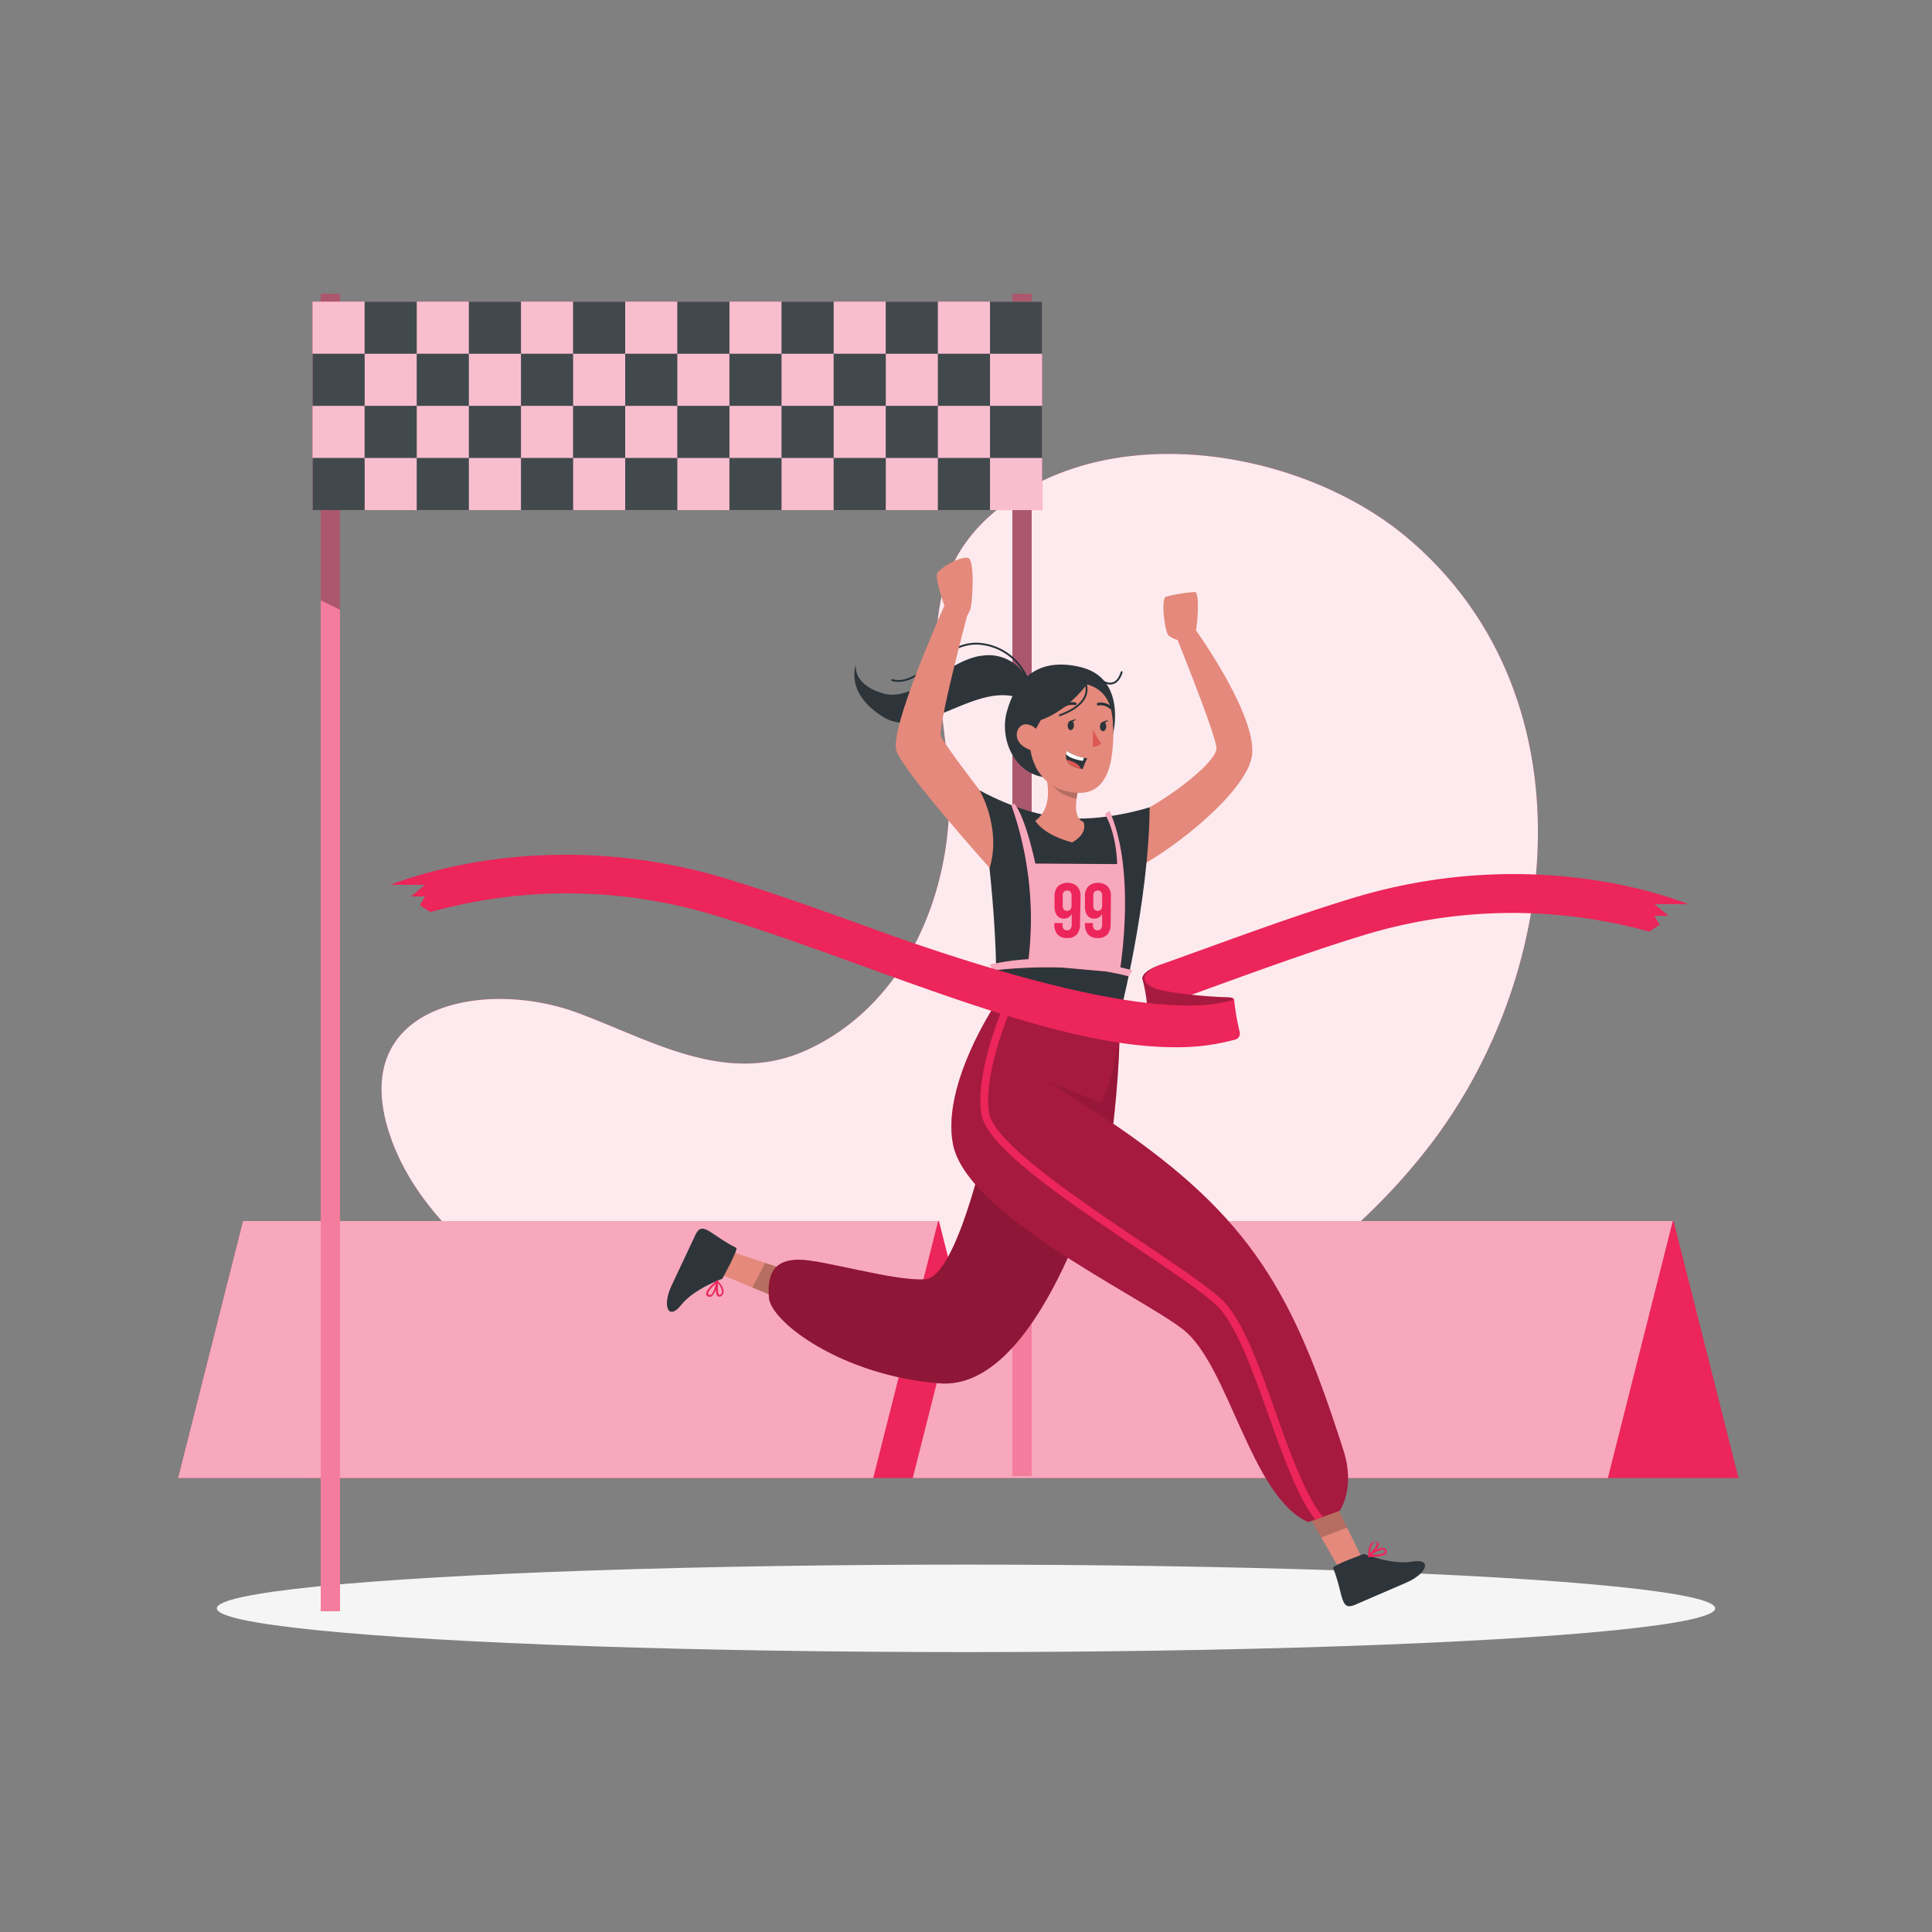 <svg xmlns="http://www.w3.org/2000/svg" viewBox="0 0 500 500"><rect x="0" y="0" width="500" height="500" fill="#808080" stroke="none"/><g id="freepik--background-simple--inject-220"><path d="M307.18,117.6c21.3,1.09,42.83,9.39,57.52,22,46.68,39.91,40.22,110.84,5.81,156.19-33.82,44.58-91.54,70.06-147.13,68A153,153,0,0,1,174.59,354c-27.05-10.33-62.88-30.25-73.29-59.11C88.78,260.17,125,253.17,149.14,262c19.42,7.12,39,19.43,60.05,9.57,23.33-10.91,35.2-36.06,36.4-60.82,1.3-26.77-13.13-55.71,10.43-77.1C269.65,121.32,288.33,116.64,307.18,117.6Z" style="fill:#EC255A"></path><path d="M307.18,117.6c21.3,1.09,42.83,9.39,57.52,22,46.68,39.91,40.22,110.84,5.81,156.19-33.82,44.58-91.54,70.06-147.13,68A153,153,0,0,1,174.59,354c-27.05-10.33-62.88-30.25-73.29-59.11C88.78,260.17,125,253.17,149.14,262c19.42,7.12,39,19.43,60.05,9.57,23.33-10.91,35.2-36.06,36.4-60.82,1.3-26.77-13.13-55.71,10.43-77.1C269.65,121.32,288.33,116.64,307.18,117.6Z" style="fill:#fff;opacity:0.9"></path></g><g id="freepik--Shadow--inject-220"><ellipse id="freepik--path--inject-220" cx="250" cy="416.24" rx="193.89" ry="11.32" style="fill:#f5f5f5"></ellipse></g><g id="freepik--Banner--inject-220"><polygon points="259.8 382.52 79.91 382.52 63.12 316 243 316 259.8 382.52" style="fill:#EC255A"></polygon><polygon points="242.79 316 62.9 316 46.1 382.52 225.99 382.52 242.79 316" style="fill:#EC255A"></polygon><polygon points="242.79 316 62.9 316 46.1 382.52 225.99 382.52 242.79 316" style="fill:#fff;opacity:0.6;isolation:isolate"></polygon><polygon points="449.92 382.52 270.03 382.52 253.24 316 433.12 316 449.92 382.52" style="fill:#EC255A"></polygon><polygon points="432.91 316 253.02 316 236.22 382.52 416.11 382.52 432.91 316" style="fill:#EC255A"></polygon><polygon points="432.91 316 253.02 316 236.22 382.52 416.11 382.52 432.91 316" style="fill:#fff;opacity:0.6;isolation:isolate"></polygon></g><g id="freepik--Finish--inject-220"><rect x="262" y="76" width="5" height="306" style="fill:#EC255A"></rect><rect x="262" y="76" width="5" height="306" style="fill:#fff;opacity:0.4;isolation:isolate"></rect><polygon points="267 76 267 247.75 262 245.31 262 76 267 76" style="opacity:0.3;isolation:isolate"></polygon><rect x="83" y="76" width="5" height="341" style="fill:#EC255A"></rect><rect x="83" y="76" width="5" height="341" style="fill:#fff;opacity:0.4;isolation:isolate"></rect><polygon points="83 76 88 76 88 157.8 83 155.36 83 76" style="opacity:0.3;isolation:isolate"></polygon><rect x="80.88" y="78.06" width="188.82" height="53.95" style="fill:#EC255A"></rect><rect x="80.88" y="78.06" width="188.82" height="53.95" style="fill:#fff;opacity:0.7;isolation:isolate"></rect><rect x="80.88" y="118.52" width="13.49" height="13.49" style="fill:#2e353a"></rect><rect x="80.88" y="91.55" width="13.49" height="13.49" style="fill:#2e353a"></rect><rect x="94.36" y="105.03" width="13.49" height="13.49" style="fill:#2e353a"></rect><rect x="107.85" y="118.52" width="13.49" height="13.49" style="fill:#2e353a"></rect><rect x="94.36" y="78.06" width="13.49" height="13.49" style="fill:#2e353a"></rect><rect x="107.85" y="91.55" width="13.49" height="13.49" style="fill:#2e353a"></rect><rect x="121.34" y="105.03" width="13.49" height="13.49" style="fill:#2e353a"></rect><rect x="134.83" y="118.52" width="13.49" height="13.49" style="fill:#2e353a"></rect><rect x="121.34" y="78.06" width="13.49" height="13.49" style="fill:#2e353a"></rect><rect x="134.83" y="91.55" width="13.49" height="13.49" style="fill:#2e353a"></rect><rect x="148.31" y="105.03" width="13.49" height="13.49" style="fill:#2e353a"></rect><rect x="161.8" y="118.52" width="13.49" height="13.49" style="fill:#2e353a"></rect><rect x="148.31" y="78.06" width="13.49" height="13.49" style="fill:#2e353a"></rect><rect x="161.8" y="91.55" width="13.49" height="13.49" style="fill:#2e353a"></rect><rect x="175.29" y="105.03" width="13.49" height="13.49" style="fill:#2e353a"></rect><rect x="188.77" y="118.52" width="13.49" height="13.49" style="fill:#2e353a"></rect><rect x="175.29" y="78.06" width="13.49" height="13.49" style="fill:#2e353a"></rect><rect x="188.77" y="91.55" width="13.49" height="13.49" style="fill:#2e353a"></rect><rect x="202.26" y="105.03" width="13.49" height="13.49" style="fill:#2e353a"></rect><rect x="215.75" y="118.52" width="13.49" height="13.49" style="fill:#2e353a"></rect><rect x="202.26" y="78.06" width="13.49" height="13.49" style="fill:#2e353a"></rect><rect x="215.75" y="91.55" width="13.49" height="13.49" style="fill:#2e353a"></rect><rect x="229.23" y="105.03" width="13.49" height="13.49" style="fill:#2e353a"></rect><rect x="242.72" y="118.52" width="13.49" height="13.49" style="fill:#2e353a"></rect><rect x="229.23" y="78.06" width="13.49" height="13.49" style="fill:#2e353a"></rect><rect x="242.72" y="91.55" width="13.49" height="13.49" style="fill:#2e353a"></rect><rect x="256.21" y="105.03" width="13.49" height="13.49" style="fill:#2e353a"></rect><rect x="256.21" y="78.06" width="13.49" height="13.49" style="fill:#2e353a"></rect><g style="opacity:0.1;isolation:isolate"><rect x="80.88" y="118.52" width="13.49" height="13.49" style="fill:#fff"></rect><rect x="80.88" y="91.55" width="13.49" height="13.49" style="fill:#fff"></rect><rect x="94.36" y="105.03" width="13.49" height="13.49" style="fill:#fff"></rect><rect x="107.85" y="118.52" width="13.49" height="13.49" style="fill:#fff"></rect><rect x="94.36" y="78.06" width="13.49" height="13.49" style="fill:#fff"></rect><rect x="107.85" y="91.55" width="13.49" height="13.49" style="fill:#fff"></rect><rect x="121.34" y="105.03" width="13.49" height="13.49" style="fill:#fff"></rect><rect x="134.83" y="118.52" width="13.49" height="13.49" style="fill:#fff"></rect><rect x="121.34" y="78.06" width="13.49" height="13.49" style="fill:#fff"></rect><rect x="134.83" y="91.55" width="13.49" height="13.49" style="fill:#fff"></rect><rect x="148.31" y="105.03" width="13.49" height="13.49" style="fill:#fff"></rect><rect x="161.8" y="118.52" width="13.49" height="13.49" style="fill:#fff"></rect><rect x="148.31" y="78.06" width="13.49" height="13.49" style="fill:#fff"></rect><rect x="161.8" y="91.55" width="13.49" height="13.49" style="fill:#fff"></rect><rect x="175.29" y="105.03" width="13.49" height="13.49" style="fill:#fff"></rect><rect x="188.77" y="118.52" width="13.49" height="13.49" style="fill:#fff"></rect><rect x="175.29" y="78.06" width="13.49" height="13.49" style="fill:#fff"></rect><rect x="188.77" y="91.55" width="13.49" height="13.49" style="fill:#fff"></rect><rect x="202.26" y="105.03" width="13.49" height="13.49" style="fill:#fff"></rect><rect x="215.75" y="118.52" width="13.49" height="13.49" style="fill:#fff"></rect><rect x="202.26" y="78.06" width="13.49" height="13.49" style="fill:#fff"></rect><rect x="215.75" y="91.55" width="13.49" height="13.49" style="fill:#fff"></rect><rect x="229.23" y="105.03" width="13.49" height="13.49" style="fill:#fff"></rect><rect x="242.72" y="118.52" width="13.49" height="13.49" style="fill:#fff"></rect><rect x="229.23" y="78.06" width="13.49" height="13.49" style="fill:#fff"></rect><rect x="242.72" y="91.55" width="13.49" height="13.49" style="fill:#fff"></rect><rect x="256.21" y="105.03" width="13.49" height="13.49" style="fill:#fff"></rect><rect x="256.21" y="78.06" width="13.49" height="13.49" style="fill:#fff"></rect></g></g><g id="freepik--Character--inject-220"><path d="M266,176a11.19,11.19,0,0,0-11.52-6.35c-9,.83-17.67,12.16-25.83,9.83S221.5,172,221.5,172s-3,7.39,7.17,13.6,24-9.46,35.48-4.8Z" style="fill:#2e353a"></path><path d="M266,176a14.65,14.65,0,0,0-12.52-9.39c-9.62-.75-15.25,11.41-22.62,9.39" style="fill:none;stroke:#263238;stroke-linecap:round;stroke-linejoin:round;stroke-width:0.48px"></path><path d="M288.12,189.65s3.42-14.12-8.43-17-17.19,4.1-19.19,11.79,3,18.4,13.77,16.63S287.69,193,288.12,189.65Z" style="fill:#2e353a"></path><path d="M292.51,211.59c9.74-4.53,22.54-14.45,22.3-18.06s-10.06-27.9-10.06-27.9a7.65,7.65,0,0,1-2.26-1.08c-1-.72-2.17-9.66-.72-10.14a44.09,44.09,0,0,1,7.49-1.21c1.2,0,.72,8,.24,9.9,0,0,15.58,21.72,14.55,32.12s-25.18,28.47-33.63,31S292.51,211.59,292.51,211.59Z" style="fill:#e4897b"></path><polygon points="186.81 329.9 189.57 324.02 198.2 326.9 206.12 329.56 203.98 337.07 194.88 333.28 186.81 329.9" style="fill:#e4897b"></polygon><path d="M190.54,322.94c.64.32-3.61,8-3.61,8s-7.29,2.56-10.64,6.79-5,.23-2.46-5.09L180,319.53C181.79,315.75,183.89,319.63,190.54,322.94Z" style="fill:#2e353a"></path><path d="M183.72,335.61a.55.55,0,0,1-.18,0,.84.84,0,0,1-.76-.59c-.28-1.1,2.2-3.2,2.7-3.61a.19.19,0,0,1,.1-.05h0s0,0,0,0h0a.34.34,0,0,1,.14.05h0l0,0h0c.07.07,1.61,1.61,1.55,2.9a1.37,1.37,0,0,1-.51,1,.8.8,0,0,1-.92.2c-.4-.22-.56-1-.6-1.79a3.62,3.62,0,0,1-1,1.69A1,1,0,0,1,183.72,335.61Zm1.55-3.43c-1.05.94-2.17,2.19-2,2.71,0,0,.05.18.4.25a.5.5,0,0,0,.38-.1C184.61,334.62,185.05,333.16,185.27,332.18Zm.54-.07c-.11,1.39,0,2.82.33,3,.1.06.29-.08.39-.16a.9.9,0,0,0,.35-.68A3.92,3.92,0,0,0,185.81,332.11Z" style="fill:#EC255A"></path><polygon points="194.7 333.19 198.04 326.83 206.04 329.52 203.94 337.05 194.7 333.19" style="opacity:0.2;isolation:isolate"></polygon><path d="M288.12,290.82c-3.62,15.68-19.81,69.19-45,67.19S199.5,342.15,199,335.83s1.44-9.8,7.72-9.82,24.71,5.64,32.74,5.07S255,296.41,255,296.41Z" style="fill:#EC255A"></path><path d="M288.12,290.82c-3.62,15.68-19.81,69.19-45,67.19S199.5,342.15,199,335.83s1.44-9.8,7.72-9.82,24.71,5.64,32.74,5.07S255,296.41,255,296.41Z" style="opacity:0.4;isolation:isolate"></path><polygon points="352.37 403.04 346.4 405.62 341.84 397.74 337.66 390.51 344.24 386.3 348.54 395.16 352.37 403.04" style="fill:#e4897b"></polygon><path d="M345,405.79c-.27-.66,8-3.64,8-3.64s7.15,2.91,12.47,2,3.87,3.11-1.53,5.44l-13.34,5.76C346.76,417,347.75,412.67,345,405.79Z" style="fill:#2e353a"></path><path d="M355,402.91a5.6,5.6,0,0,0-.61.09h-.13a.68.68,0,0,1-.21-.11v-.08a.08.08,0,0,0,0-.06s0,0,0-.06h0s.05-.06.05-.09h0c0-.09-.11-2.27.79-3.2a1.33,1.33,0,0,1,1.07-.42q.68,0,.84.45c.16.43-.23,1.1-.74,1.74a3.68,3.68,0,0,1,1.9-.59,1,1,0,0,1,.67.36.93.93,0,0,1,.18,1C358.33,402.75,356.12,402.91,355,402.91Zm2.8-1.88a6.36,6.36,0,0,0-2.73,1.32c1.41,0,3.08-.21,3.33-.68,0,0,.08-.17-.13-.45a.47.47,0,0,0-.36-.18Zm-1.87-2c-.27,0-.49.31-.67.5a4.1,4.1,0,0,0-.63,2.44c1-1,1.88-2.26,1.74-2.63a.6.6,0,0,0-.4-.31Z" style="fill:#EC255A"></path><polygon points="348.62 395.35 341.91 397.91 337.69 390.59 344.26 386.34 348.62 395.35" style="opacity:0.2;isolation:isolate"></polygon><path d="M257.71,259.72s-14,20.78-11.11,36.26C250,314.25,294,334.82,306,343.91s17.62,43.42,32.56,50l8.13-2.91s4.14-5.72,1.05-15.45c-13-40.8-23.74-60.3-59.62-84.73,0,0,2.36-19.78,1.37-29.8Z" style="fill:#EC255A"></path><path d="M257.71,259.72s-14,20.78-11.11,36.26C250,314.25,294,334.82,306,343.91s17.62,43.42,32.56,50l8.13-2.91s4.14-5.72,1.05-15.45c-13-40.8-23.74-60.3-59.62-84.73,0,0,2.36-19.78,1.37-29.8Z" style="opacity:0.3;isolation:isolate"></path><path d="M342.38,392.54l-2,.72c-4.54-5.78-8.25-16.2-12.14-27.14-4.13-11.59-8.4-23.57-13.43-28.33-3.5-3.31-11.26-8.52-20.25-14.56-18.35-12.33-39.16-26.3-40.55-34.82-1.47-9.06,3.16-22,5.93-28.6l2.14.09c-2.63,6.23-7.53,19.41-6.09,28.19,1.25,7.66,23.46,22.59,39.68,33.48,9.07,6.09,16.89,11.34,20.52,14.77,5.37,5.09,9.53,16.75,13.93,29.11C333.92,376.12,337.84,387.13,342.38,392.54Z" style="fill:#EC255A"></path><path d="M288.12,290.82S280.75,286,271.5,280L285,285.41a55.44,55.44,0,0,0,4.71-19.48A236.85,236.85,0,0,1,288.12,290.82Z" style="opacity:0.1;isolation:isolate"></path><path d="M257.71,259.72l32,3.28s7.63-29.4,7.82-54.08c0,0-12.26,4-23.28,2.66s-20.77-7.08-20.77-7.08S258.67,236.69,257.71,259.72Z" style="fill:#2e353a"></path><path d="M277.46,218c-7.62-2-9.53-5.58-9.53-5.58,5.51-4,2.45-12.57,2.45-12.57l9.11,2.93a26.07,26.07,0,0,0-.87,3.88c-.79,5.65,1.76,6,1.76,6C281.62,216,277.46,218,277.46,218Z" style="fill:#e4897b"></path><path d="M279.49,202.78a26.07,26.07,0,0,0-.87,3.88c-6.3-.81-8.24-6.81-8.24-6.81Z" style="opacity:0.2;isolation:isolate"></path><path d="M277.66,176.05c8.16.59,10.47,5.15,10.46,13.6,0,10.57-2.88,17.87-12.93,14.89C261.55,200.48,264.1,175.07,277.66,176.05Z" style="fill:#e4897b"></path><path d="M282.88,188.82a16.91,16.91,0,0,0,2.13,3.55,2.26,2.26,0,0,1-2.22.77Z" style="fill:#de5753"></path><path d="M277.93,187.79c0,.67-.42,1.19-.87,1.17s-.78-.58-.75-1.25.42-1.2.87-1.18S278,187.11,277.93,187.79Z" style="fill:#2e353a"></path><path d="M277,186.55l1.49-.5S277.69,187.25,277,186.55Z" style="fill:#2e353a"></path><path d="M286.29,188.05c0,.68-.43,1.2-.87,1.18s-.79-.58-.76-1.25.43-1.2.87-1.18S286.32,187.38,286.29,188.05Z" style="fill:#2e353a"></path><path d="M285.35,186.82l1.48-.5S286.05,187.51,285.35,186.82Z" style="fill:#2e353a"></path><path d="M278.26,182.14a4.27,4.27,0,0,0-3.63,1" style="fill:none;stroke:#263238;stroke-linecap:round;stroke-linejoin:round;stroke-width:0.696px"></path><path d="M284.21,182.23a3.84,3.84,0,0,1,3.21.9" style="fill:none;stroke:#263238;stroke-linecap:round;stroke-linejoin:round;stroke-width:0.696px"></path><path d="M281.37,196.27a19.93,19.93,0,0,0-1.16,2.76,4.34,4.34,0,0,1-.52-.09c-2.36-.41-3.32-1.38-3.67-2.33a3.25,3.25,0,0,1-.13-1.45,2.92,2.92,0,0,1,.21-.81,11.4,11.4,0,0,0,4.46,1.76C281.05,196.22,281.37,196.27,281.37,196.27Z" style="fill:#2e353a"></path><path d="M280.56,196.11l-.36.81c-2.22-.39-3.73-1-4.31-1.76a2.92,2.92,0,0,1,.21-.81A11.4,11.4,0,0,0,280.56,196.11Z" style="fill:#fff"></path><path d="M279.69,198.94c-2.36-.41-3.32-1.38-3.67-2.33a7.62,7.62,0,0,1,2.53,1A2.85,2.85,0,0,1,279.69,198.94Z" style="fill:#de5753"></path><path d="M267.74,189.16s4.3-6.43,4.1-11.65c0,0,16.65-5.44,16.26,11,0,0,2.64-14.47-11.37-15.81s-15.43,19.2-8.63,25.84C268.1,198.58,265.08,193.18,267.74,189.16Z" style="fill:#2e353a"></path><path d="M269,191a3.59,3.59,0,0,0-3.62-3.55c-2.55.09-4.13,5.2,2.07,6.9C268.29,194.57,268.87,193.73,269,191Z" style="fill:#e4897b"></path><path d="M253.5,204.5s5.74,9.65,2.63,20.12c0,0-22.13-24.63-24.13-30.25s12.41-37.62,12.41-37.62S242,150,242.5,148.5s6.75-5,8.25-4,1,12,.25,13.5l-.75,1.5s-7.7,29-6.73,31.11S253.5,204.5,253.5,204.5Z" style="fill:#e4897b"></path><path d="M282.13,176s-8.76,13.12-20.39,11c0,0-.57-9.94,7.21-12.12A17.63,17.63,0,0,1,282.13,176Z" style="fill:#2e353a"></path><path d="M280.56,176s3.65,5.48-6.29,9.11" style="fill:none;stroke:#263238;stroke-linecap:round;stroke-linejoin:round;stroke-width:0.48px"></path><path d="M284.37,175.61s4.19,3.84,5.92-1.66" style="fill:none;stroke:#263238;stroke-linecap:round;stroke-linejoin:round;stroke-width:0.48px"></path><path d="M292.09,252.66l.91-1.53s-1.12-.34-3.06-.79c.82-5.59,3.33-26.74-2.8-40.46l-1.14.87s2.84,4.35,3.13,12.88l-21.2-.13s-2.43-11.87-5.44-15.52l-.76.35a88.34,88.34,0,0,1,4.46,39.91,62,62,0,0,0-9.94,1.39l.81,1.5a123.63,123.63,0,0,1,18-.72l11.14,1C288.17,251.75,290.16,252.15,292.09,252.66Z" style="fill:#EC255A"></path><path d="M292.09,252.66l.91-1.53s-1.12-.34-3.06-.79c.82-5.59,3.33-26.74-2.8-40.46l-1.14.87s2.84,4.35,3.13,12.88l-21.2-.13s-2.43-11.87-5.44-15.52l-.76.35a88.34,88.34,0,0,1,4.46,39.91,62,62,0,0,0-9.94,1.39l.81,1.5a123.63,123.63,0,0,1,18-.72l11.14,1C288.17,251.75,290.16,252.15,292.09,252.66Z" style="fill:#fff;opacity:0.6;isolation:isolate"></path><path d="M279.51,239.12a4,4,0,0,1-.82,2.71,3.21,3.21,0,0,1-2.54.93,3.13,3.13,0,0,1-2.45-.91,3.73,3.73,0,0,1-.83-2.61v-.36H275v.5a1.46,1.46,0,0,0,.31,1.07,1.11,1.11,0,0,0,.83.31,1.13,1.13,0,0,0,.9-.36,2.12,2.12,0,0,0,.32-1.36v-2.56a2.07,2.07,0,0,1-2,1.24,2.13,2.13,0,0,1-1.83-.82,3.91,3.91,0,0,1-.61-2.38V232a3.68,3.68,0,0,1,.86-2.61,3.83,3.83,0,0,1,5,0,3.68,3.68,0,0,1,.86,2.61Zm-3.34-3.4a1.11,1.11,0,0,0,.83-.31,1.46,1.46,0,0,0,.31-1.07v-2.52a1.44,1.44,0,0,0-.31-1.06,1.3,1.3,0,0,0-1.66,0,1.44,1.44,0,0,0-.31,1.06v2.52a1.46,1.46,0,0,0,.31,1.07A1.11,1.11,0,0,0,276.17,235.72Z" style="fill:#EC255A"></path><path d="M287.43,239.12a4,4,0,0,1-.82,2.71,3.21,3.21,0,0,1-2.54.93,3.13,3.13,0,0,1-2.45-.91,3.73,3.73,0,0,1-.83-2.61v-.36h2.08v.5a1.46,1.46,0,0,0,.31,1.07,1.11,1.11,0,0,0,.83.31,1.13,1.13,0,0,0,.9-.36,2.12,2.12,0,0,0,.32-1.36v-2.56a2.07,2.07,0,0,1-2,1.24,2.13,2.13,0,0,1-1.83-.82,3.91,3.91,0,0,1-.61-2.38V232a3.68,3.68,0,0,1,.86-2.61,3.83,3.83,0,0,1,5,0,3.68,3.68,0,0,1,.86,2.61Zm-3.34-3.4a1.11,1.11,0,0,0,.83-.31,1.46,1.46,0,0,0,.31-1.07v-2.52a1.44,1.44,0,0,0-.31-1.06,1.3,1.3,0,0,0-1.66,0,1.44,1.44,0,0,0-.31,1.06v2.52a1.46,1.46,0,0,0,.31,1.07A1.11,1.11,0,0,0,284.09,235.72Z" style="fill:#EC255A"></path></g><g id="freepik--Ribbon--inject-220"><path d="M437,234c-2-.66-39-16.11-86.9-1.59-12.45,3.77-25.65,8.54-38.41,13.16l-10.38,3.74c-1.94.69-5.37,2-5.66,4l3.14,7.54c6.44-2.24,9.69-3.46,16.3-5.85,12.64-4.57,25.72-9.3,37.92-13a131.67,131.67,0,0,1,73.76-.9l2.73-1.75L428.17,237h3.67l-3.67-3H437Z" style="fill:#EC255A"></path><path d="M296.83,263s16.92.78,22.34,3.83l.16-8.2s-.08-.5-1.61-.53c-5.22-.11-16.67-1.13-19.37-2.54-6.14-3.19,2.8-6.2,2.8-6.2s-5.65,1.77-5.5,3.91C295.65,253.27,297.33,259.42,296.83,263Z" style="fill:#EC255A"></path><path d="M296.83,263s16.92.78,22.34,3.83l.16-8.2s-.08-.5-1.61-.53c-5.22-.11-16.67-1.13-19.37-2.54-6.14-3.19,2.8-6.2,2.8-6.2s-5.65,1.77-5.5,3.91C295.65,253.27,297.33,259.42,296.83,263Z" style="opacity:0.3;isolation:isolate"></path><path d="M320.84,267.13a1.6,1.6,0,0,1-1.1,1.89,56.25,56.25,0,0,1-15.67,2c-22.72,0-51.21-10.3-81-21.08-12.64-4.57-25.72-9.3-37.92-13a131.67,131.67,0,0,0-73.76-.9l-2.73-1.75L110,232h-3.67l3.67-3h-9c2-.66,39.07-16.11,87-1.59,12.46,3.77,25.7,8.54,38.46,13.16,34.6,12.52,73.25,23.26,91.6,18.51,1.17-.3,1.06-.62.76-.79a1.5,1.5,0,0,0-.48-.14c.88.05,1,.4,1.06.72A63,63,0,0,0,320.84,267.13Z" style="fill:#EC255A"></path></g></svg>